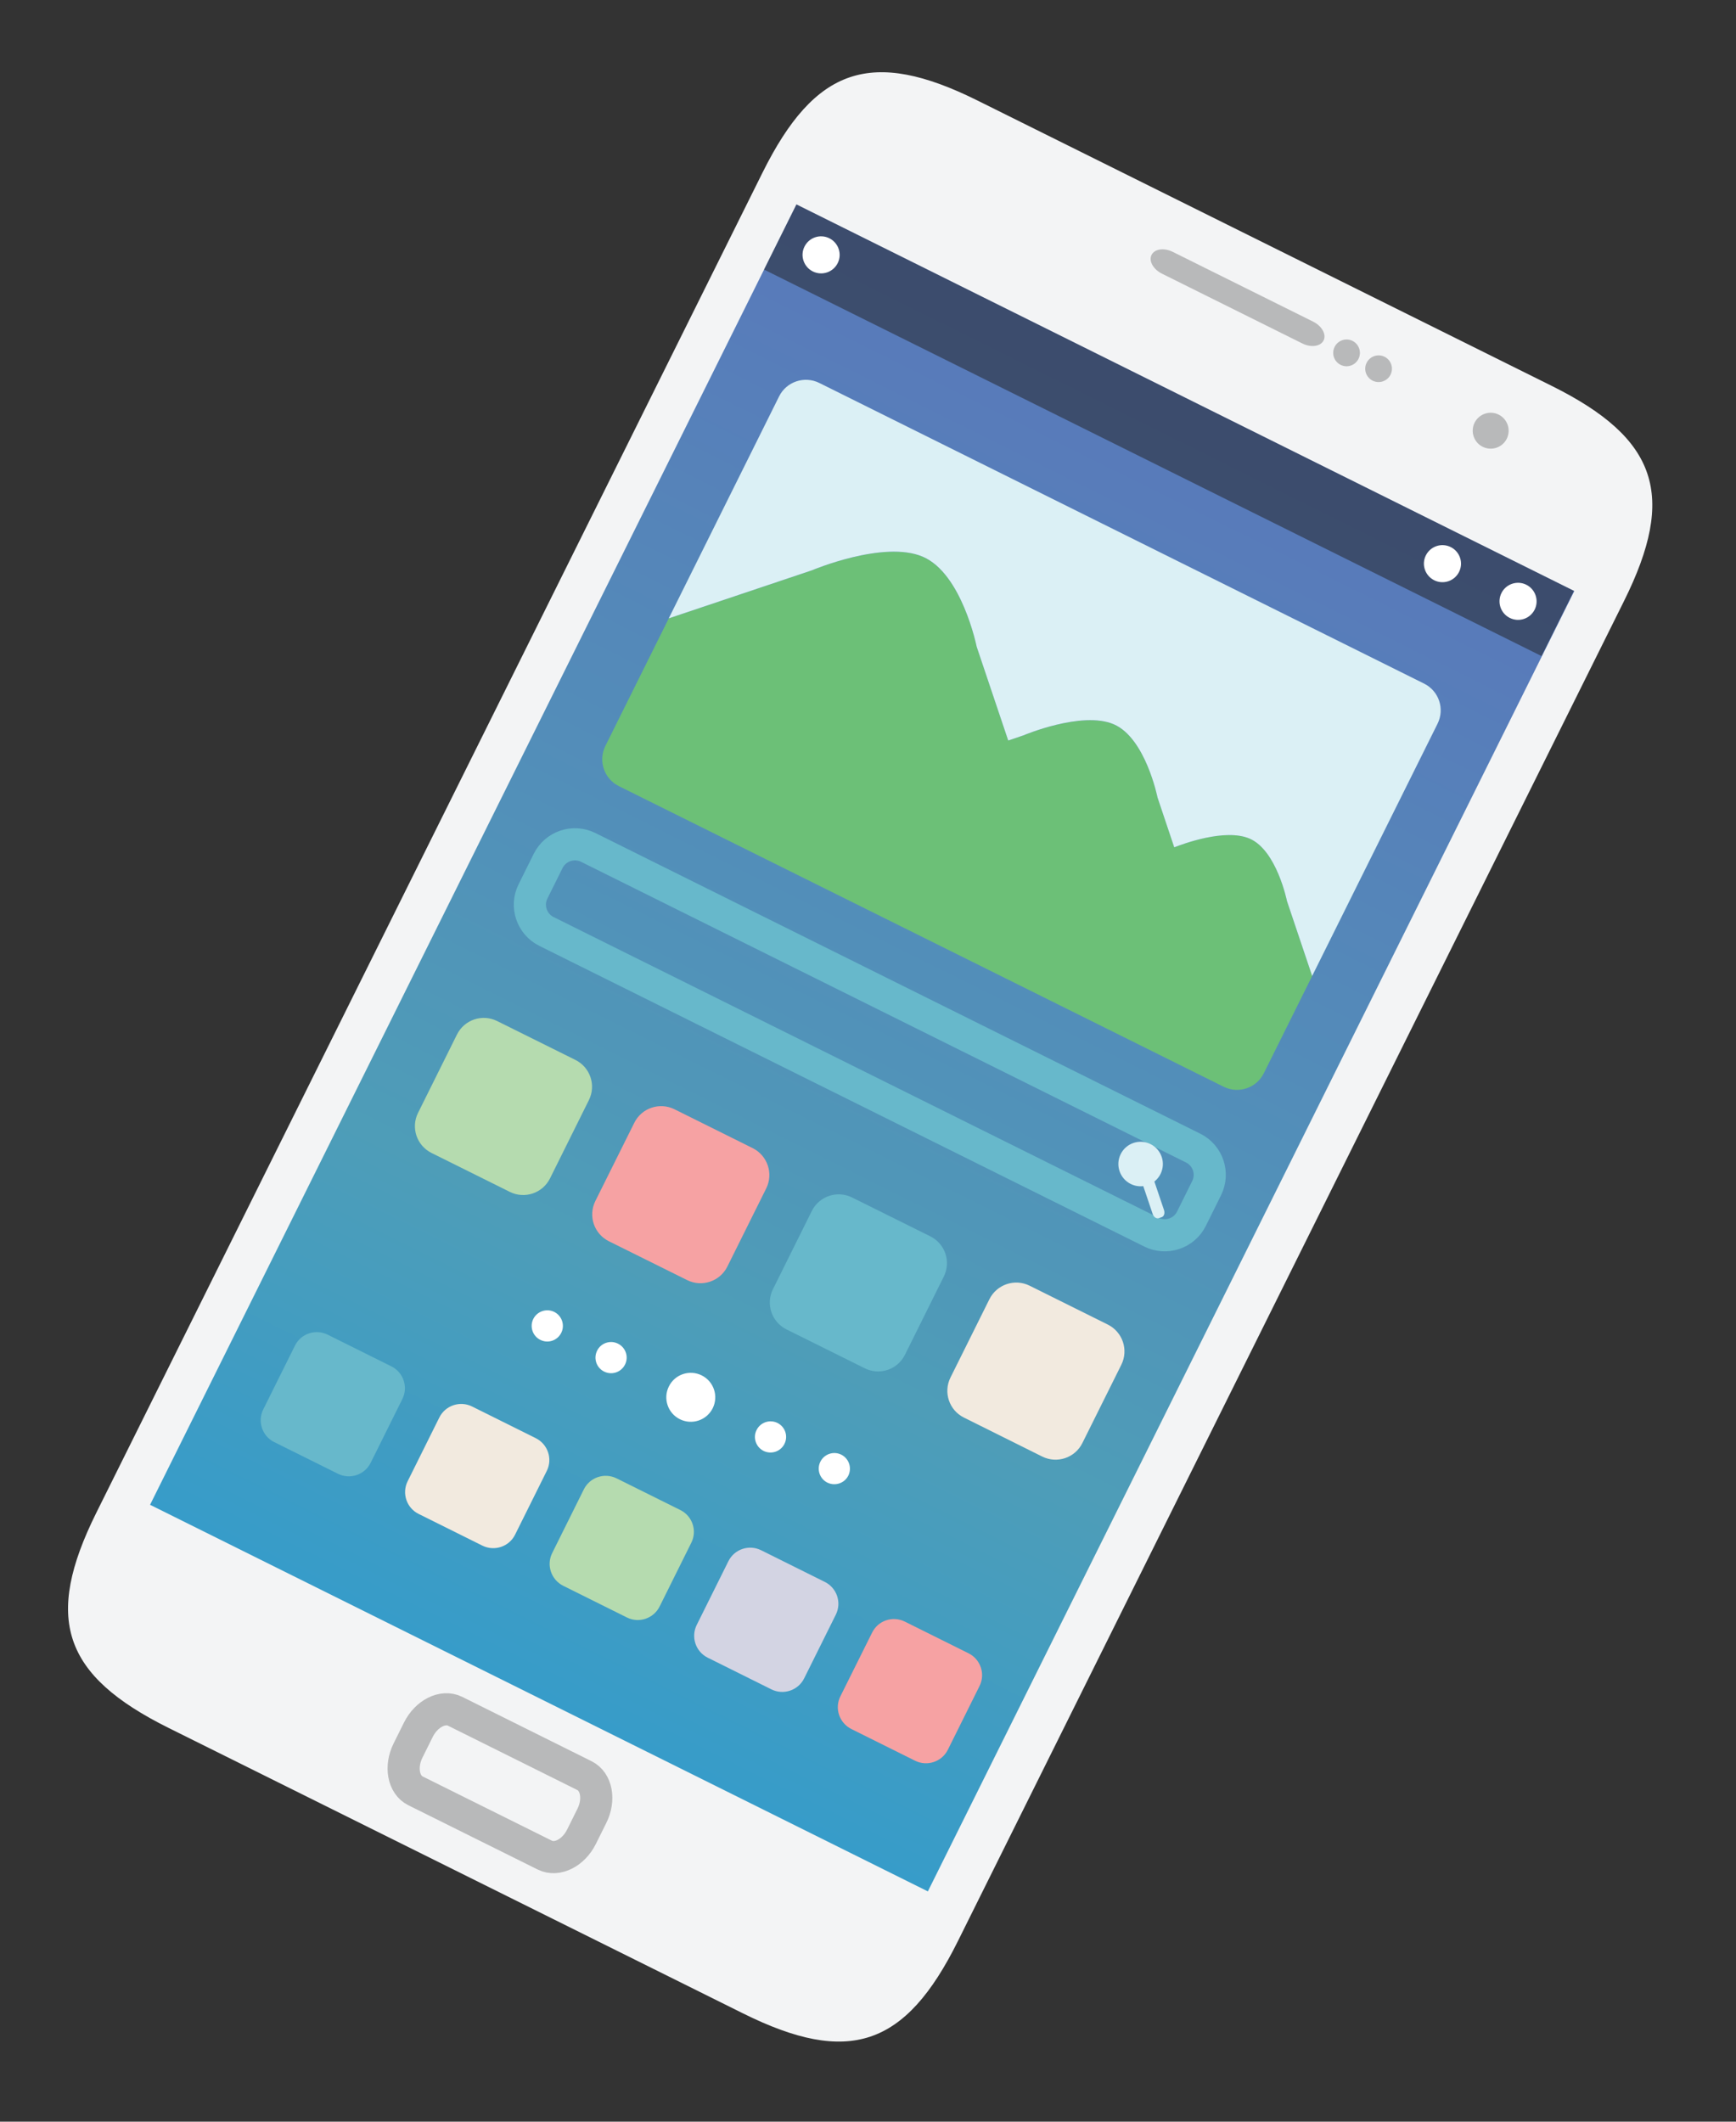 <svg width="27" height="33" viewBox="0 0 27 33" fill="none" xmlns="http://www.w3.org/2000/svg">
<rect x="0" y="0" width="27" height="33" fill="#333333" stroke="none"/>
<path d="M14.898 30.192C14.081 31.837 13.199 32.132 11.555 31.315L2.621 26.875C0.976 26.057 0.68 25.176 1.497 23.531L11.859 2.686C12.676 1.041 13.557 0.745 15.202 1.563L24.136 6.003C25.78 6.821 26.077 7.702 25.259 9.347L14.898 30.192Z" fill="#F3F4F5"/>
<path d="M24.485 9.193L12.387 3.18L2.334 23.405L14.431 29.418L24.485 9.193Z" fill="url(#paint0_linear_1948_7240)"/>
<path d="M9.625 12.227L19.032 16.903C19.263 17.017 19.542 16.923 19.656 16.693L20.408 15.181L20.016 14.015C20.016 14.015 19.858 13.224 19.435 13.043C19.053 12.88 18.392 13.129 18.264 13.18L18.003 12.405C18.003 12.405 17.817 11.479 17.322 11.266C16.826 11.054 15.916 11.439 15.916 11.439L15.681 11.518L15.19 10.059C15.19 10.059 14.961 8.921 14.352 8.66C13.744 8.399 12.626 8.872 12.626 8.872L10.401 9.619L9.415 11.603C9.301 11.833 9.395 12.113 9.625 12.227Z" fill="#6CC077"/>
<path d="M14.352 8.659C14.961 8.92 15.19 10.058 15.19 10.058L15.681 11.518L15.916 11.438C15.916 11.438 16.826 11.053 17.322 11.265C17.817 11.478 18.003 12.404 18.003 12.404L18.263 13.179C18.392 13.129 19.053 12.88 19.434 13.043C19.857 13.224 20.016 14.014 20.016 14.014L20.408 15.18L22.358 11.257C22.473 11.026 22.38 10.747 22.148 10.632L12.742 5.956C12.512 5.842 12.231 5.935 12.117 6.166L10.401 9.618L12.626 8.871C12.626 8.871 13.744 8.398 14.352 8.659Z" fill="#DBF0F5"/>
<path d="M20.586 5.295C20.539 5.389 20.391 5.41 20.255 5.342L18.073 4.257C17.936 4.189 17.863 4.059 17.91 3.965C17.956 3.871 18.105 3.85 18.241 3.918L20.424 5.003C20.56 5.071 20.632 5.202 20.586 5.295Z" fill="#B8B9BA"/>
<path d="M10.574 22.074C10.763 22.168 10.991 22.091 11.085 21.903C11.178 21.714 11.102 21.486 10.913 21.392C10.725 21.299 10.496 21.375 10.403 21.564C10.309 21.752 10.386 21.981 10.574 22.074Z" fill="white"/>
<path d="M11.876 22.567C11.996 22.626 12.142 22.577 12.201 22.457C12.261 22.337 12.212 22.192 12.092 22.132C11.972 22.073 11.827 22.122 11.767 22.242C11.707 22.361 11.756 22.507 11.876 22.567Z" fill="white"/>
<path d="M12.868 23.06C12.988 23.119 13.134 23.071 13.194 22.951C13.253 22.831 13.204 22.685 13.084 22.625C12.964 22.566 12.819 22.615 12.759 22.735C12.7 22.855 12.748 23 12.868 23.06Z" fill="white"/>
<path d="M8.404 20.84C8.524 20.9 8.669 20.851 8.729 20.731C8.789 20.611 8.74 20.465 8.62 20.405C8.5 20.346 8.354 20.395 8.294 20.515C8.235 20.635 8.284 20.781 8.404 20.84Z" fill="white"/>
<path d="M9.396 21.333C9.516 21.393 9.661 21.344 9.721 21.224C9.781 21.104 9.732 20.959 9.612 20.899C9.492 20.839 9.346 20.888 9.287 21.008C9.227 21.128 9.276 21.274 9.396 21.333Z" fill="white"/>
<path opacity="0.5" d="M24.479 9.19L12.387 3.18L11.883 4.193L23.975 10.204L24.479 9.19Z" fill="#202121"/>
<path d="M22.306 9.025C22.449 9.096 22.622 9.038 22.693 8.895C22.764 8.753 22.706 8.58 22.563 8.509C22.42 8.438 22.247 8.496 22.176 8.639C22.105 8.781 22.164 8.954 22.306 9.025Z" fill="white"/>
<path d="M12.642 4.222C12.785 4.293 12.958 4.235 13.029 4.092C13.1 3.95 13.041 3.777 12.899 3.706C12.756 3.635 12.583 3.693 12.512 3.836C12.441 3.978 12.5 4.151 12.642 4.222Z" fill="white"/>
<path d="M23.482 9.611C23.625 9.682 23.798 9.624 23.869 9.481C23.939 9.339 23.881 9.166 23.739 9.095C23.596 9.024 23.423 9.082 23.352 9.224C23.281 9.367 23.339 9.54 23.482 9.611Z" fill="white"/>
<path d="M8.554 18.329C8.439 18.559 8.16 18.653 7.929 18.538L6.712 17.933C6.481 17.818 6.387 17.539 6.502 17.309L7.107 16.091C7.222 15.86 7.501 15.766 7.732 15.881L8.95 16.486C9.18 16.601 9.274 16.88 9.159 17.111L8.554 18.329Z" fill="#B5DBAF"/>
<path d="M11.312 19.701C11.197 19.931 10.917 20.025 10.687 19.91L9.47 19.306C9.239 19.191 9.145 18.912 9.259 18.681L9.865 17.464C9.979 17.233 10.259 17.139 10.49 17.253L11.707 17.858C11.937 17.973 12.032 18.253 11.917 18.484L11.312 19.701Z" fill="#F6A2A3"/>
<path d="M14.074 21.073C13.959 21.303 13.68 21.397 13.45 21.282L12.232 20.677C12.002 20.563 11.907 20.283 12.021 20.053L12.626 18.835C12.741 18.604 13.022 18.511 13.252 18.625L14.47 19.23C14.7 19.345 14.794 19.624 14.679 19.855L14.074 21.073Z" fill="#67B8CB"/>
<path d="M16.834 22.445C16.72 22.675 16.441 22.769 16.21 22.655L14.993 22.049C14.762 21.935 14.668 21.656 14.783 21.425L15.388 20.208C15.503 19.977 15.782 19.883 16.013 19.997L17.23 20.602C17.46 20.717 17.555 20.996 17.44 21.227L16.834 22.445Z" fill="#F2EADF"/>
<path d="M18.531 18.955C18.417 19.185 18.138 19.279 17.907 19.164L8.5 14.488C8.27 14.374 8.175 14.094 8.29 13.864L8.525 13.391C8.64 13.16 8.92 13.066 9.15 13.181L18.557 17.857C18.787 17.971 18.881 18.25 18.766 18.481L18.531 18.955Z" stroke="#67B8CB" stroke-width="0.5" stroke-miterlimit="10"/>
<path d="M17.586 18.415C17.757 18.5 17.965 18.43 18.05 18.259C18.135 18.087 18.065 17.88 17.894 17.795C17.723 17.71 17.515 17.779 17.43 17.951C17.345 18.122 17.415 18.329 17.586 18.415Z" fill="#DBF0F5"/>
<path d="M18.022 18.947C17.986 18.959 17.943 18.93 17.927 18.88L17.751 18.359C17.735 18.31 17.75 18.261 17.787 18.248L17.833 18.233C17.869 18.22 17.912 18.251 17.928 18.3L18.104 18.821C18.12 18.87 18.104 18.92 18.067 18.932L18.022 18.947Z" fill="#DBF0F5"/>
<path d="M5.765 22.752C5.672 22.939 5.445 23.016 5.257 22.923L4.265 22.43C4.078 22.337 4.001 22.109 4.094 21.922L4.587 20.93C4.68 20.742 4.908 20.666 5.096 20.759L6.087 21.252C6.275 21.345 6.351 21.573 6.258 21.76L5.765 22.752Z" fill="#67B8CB"/>
<path d="M8.011 23.87C7.918 24.057 7.69 24.133 7.502 24.04L6.511 23.547C6.323 23.454 6.247 23.226 6.34 23.039L6.833 22.047C6.926 21.86 7.154 21.783 7.342 21.876L8.333 22.369C8.52 22.462 8.598 22.69 8.504 22.878L8.011 23.87Z" fill="#F2EADF"/>
<path d="M10.259 24.987C10.166 25.174 9.938 25.251 9.751 25.158L8.76 24.665C8.572 24.571 8.495 24.343 8.588 24.156L9.081 23.164C9.174 22.977 9.402 22.901 9.59 22.994L10.582 23.487C10.769 23.58 10.846 23.808 10.752 23.995L10.259 24.987Z" fill="#B5DBAF"/>
<path d="M12.507 26.105C12.414 26.292 12.186 26.369 11.998 26.276L11.007 25.783C10.819 25.689 10.743 25.462 10.836 25.274L11.329 24.282C11.422 24.095 11.649 24.018 11.838 24.112L12.829 24.605C13.016 24.698 13.093 24.925 13 25.113L12.507 26.105Z" fill="#D3D4E3"/>
<path d="M14.742 27.215C14.649 27.402 14.421 27.479 14.233 27.386L13.242 26.893C13.054 26.799 12.977 26.572 13.07 26.385L13.564 25.393C13.657 25.205 13.884 25.128 14.073 25.222L15.064 25.715C15.251 25.808 15.328 26.036 15.235 26.223L14.742 27.215Z" fill="#F6A2A3"/>
<path d="M9.044 28.568C8.919 28.82 8.664 28.948 8.474 28.854L6.462 27.854C6.273 27.76 6.221 27.479 6.346 27.227L6.507 26.903C6.633 26.651 6.888 26.523 7.077 26.616L9.089 27.617C9.279 27.711 9.331 27.992 9.205 28.244L9.044 28.568Z" stroke="#B8B9BA" stroke-width="0.5" stroke-miterlimit="10"/>
<path d="M20.851 5.675C20.953 5.726 21.078 5.684 21.129 5.581C21.18 5.478 21.138 5.354 21.036 5.302C20.933 5.251 20.808 5.293 20.757 5.396C20.706 5.499 20.748 5.624 20.851 5.675Z" fill="#B8B9BA"/>
<path d="M21.349 5.921C21.451 5.972 21.576 5.93 21.627 5.828C21.678 5.725 21.637 5.6 21.534 5.549C21.431 5.498 21.306 5.54 21.255 5.643C21.204 5.745 21.246 5.87 21.349 5.921Z" fill="#B8B9BA"/>
<path d="M23.06 6.949C23.198 7.018 23.366 6.962 23.435 6.824C23.503 6.685 23.447 6.518 23.309 6.449C23.171 6.38 23.003 6.437 22.934 6.575C22.866 6.713 22.922 6.881 23.06 6.949Z" fill="#B8B9BA"/>
<defs>
<linearGradient id="paint0_linear_1948_7240" x1="18.436" y1="6.187" x2="8.383" y2="26.411" gradientUnits="userSpaceOnUse">
<stop stop-color="#5978BA"/>
<stop offset="0.703" stop-color="#4E9DB8"/>
<stop offset="1" stop-color="#379CC9"/>
</linearGradient>
</defs>
</svg>

